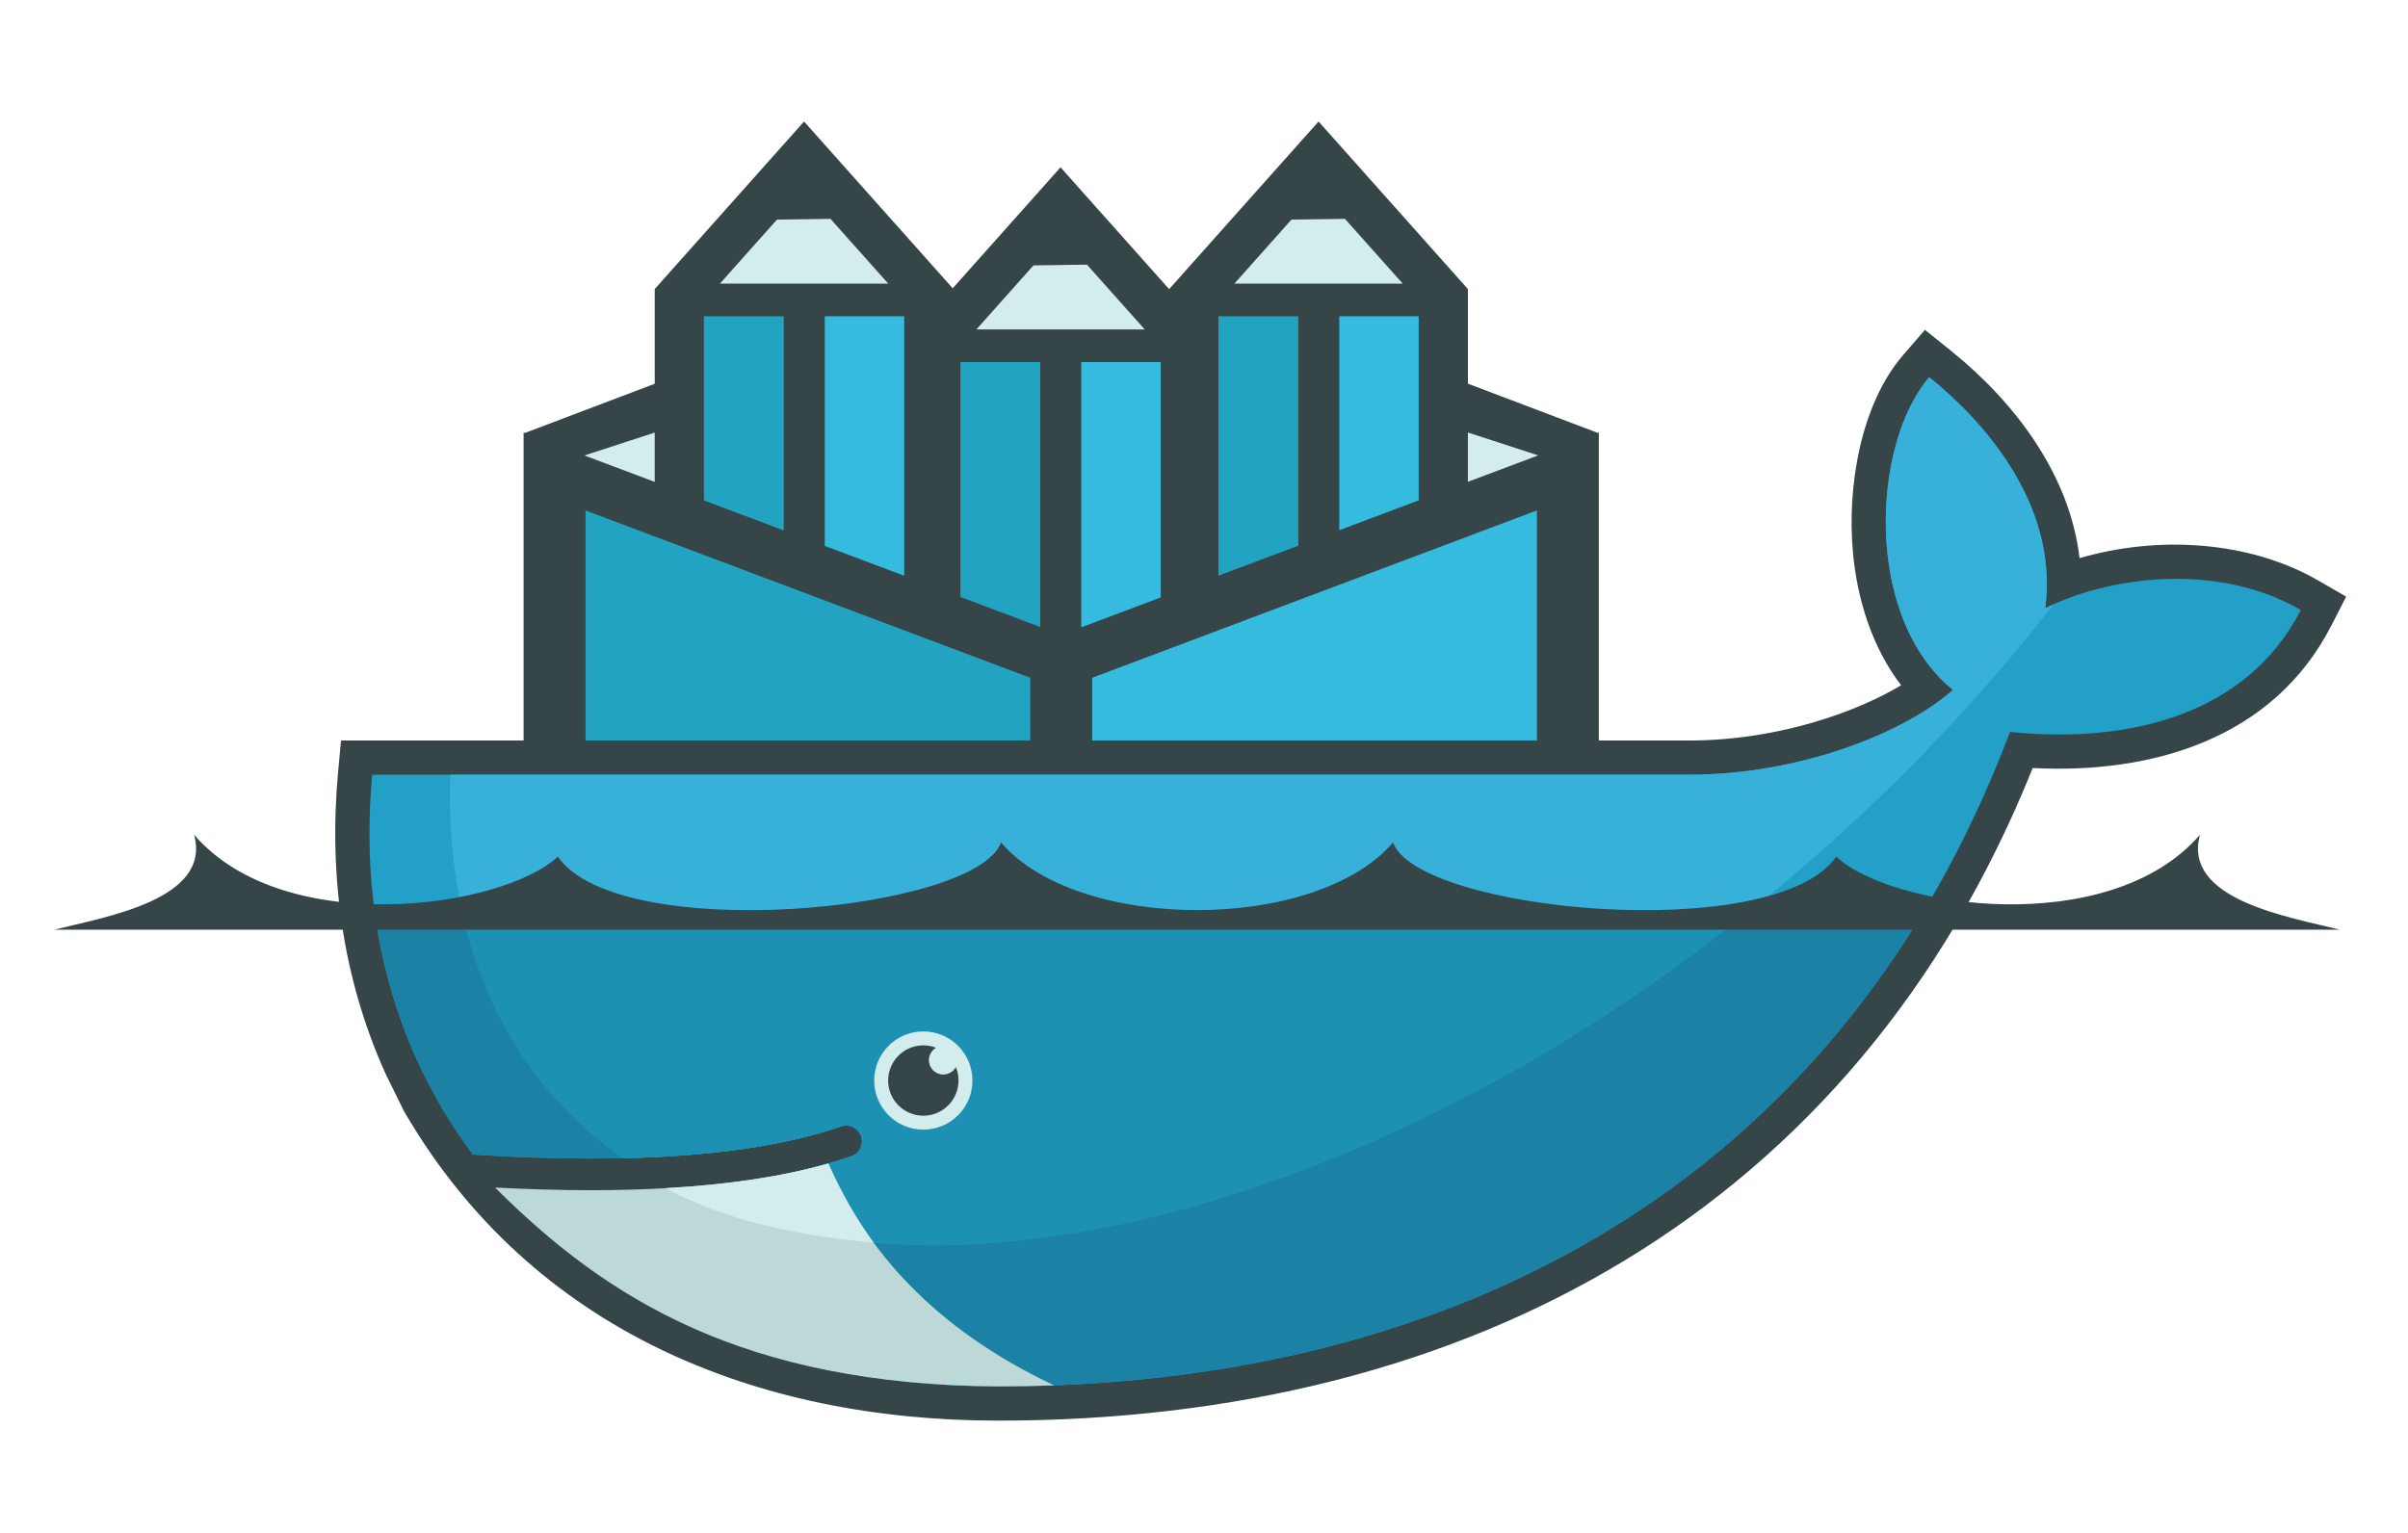 <?xml version="1.0" encoding="UTF-8" standalone="no"?><!DOCTYPE svg PUBLIC "-//W3C//DTD SVG 1.1//EN" "http://www.w3.org/Graphics/SVG/1.1/DTD/svg11.dtd"><svg width="100%" height="100%" viewBox="0 0 201 128" version="1.1" xmlns="http://www.w3.org/2000/svg" xmlns:xlink="http://www.w3.org/1999/xlink" xml:space="preserve" xmlns:serif="http://www.serif.com/" style="fill-rule:evenodd;clip-rule:evenodd;stroke-linejoin:round;stroke-miterlimit:2;"><rect id="Artboard1" x="0" y="0" width="200.383" height="127.878" style="fill:none;"/><g><path d="M57.42,24.461l9.738,-11.158l10.71,11.158l-20.448,0Z" style="fill:#d3ecec;"/><path d="M77.946,28.573l9.738,-11.159l10.71,11.159l-20.448,-0Z" style="fill:#d3ecec;"/><path d="M99.821,24.761l9.738,-11.159l10.71,11.159l-20.448,0Z" style="fill:#d3ecec;"/><path d="M45.761,38.322l10.522,-4.462l-0.698,7.647l-9.824,-3.185Z" style="fill:#d3ecec;"/><path d="M131.845,36.772l-10.078,5.39l0.008,-7.679l10.07,2.289Z" style="fill:#d3ecec;"/><path d="M47.614,40.102l40.968,15.886l0.046,10.075l-42.848,-0.966l1.834,-24.995Zm9.806,-15.641l8.775,0.947l-0.039,20.823l-9.27,-3.944l0.534,-17.826Zm21.693,4.526l8.775,0.947l0.694,24.439l-9.27,-3.944l-0.199,-21.442Zm21.676,-3.76l8.775,0.947l0.438,20.057l-10.497,5.089l1.284,-26.093Z" style="fill:#23a3c2;"/><path d="M98.936,51.522l-8.956,2.156l-1.398,-24.817l9.399,-0.082l0.955,22.743Zm-8.956,3.18l41.127,-14.6l0.791,25.961l-41.794,-0l-0.124,-11.361Zm19.662,-29.68l10.07,0.386l0.35,17.082l-10.42,3.875l0,-21.343Zm-42.484,0l9.508,0l1.076,25.964l-10.584,-4.621l-0,-21.343Z" style="fill:#34bbde;"/><path d="M133.458,36.117l0,30.381l-5.169,0l0,-23.881l-37.123,13.973l0,9.908l-5.168,0l-0,-9.907l-37.124,-13.974l-0,23.881l-5.168,0l-0,-30.381l0.097,0.036l10.848,-4.11l-0,-7.908l12.465,-13.989l12.087,13.564l0.322,0.361l9,-10.101l9.071,10.179l-0,-0.014l12.466,-13.989l12.087,13.564l0.379,0.425l0,7.9l10.85,4.112l0.08,-0.03Zm-74.701,-9.708l-0,15.373l6.665,2.509l0,-17.882l-6.665,-0Zm10.087,-0l0,19.17l6.632,2.496l0,-21.666l-6.632,-0Zm32.859,-0l0,21.66l6.665,-2.508l-0,-19.152l-6.665,-0Zm-32.381,-8.137l-4.467,0.063l-4.765,5.347l14.053,-0l-4.821,-5.41Zm42.467,8.137l0,17.863l6.632,-2.496l-0,-15.367l-6.632,-0Zm-31.623,3.824l-0,19.607l6.665,2.51l0,-22.117l-6.665,-0Zm10.564,-8.137l-4.467,0.063l-4.764,5.347l14.053,0l-4.822,-5.41Zm21.536,-3.824l-4.467,0.063l-4.764,5.347l14.054,-0l-4.823,-5.41Zm-22.012,11.961l-0,22.147l6.631,-2.497l-0,-19.65l-6.631,-0Zm32.273,5.877l-0,4.12l5.868,-2.208l-5.868,-1.912Zm-67.876,0.007l-5.867,1.911l5.867,2.209l-0,-4.12Z" style="fill:#364548;"/></g><path d="M140.981,61.83c4.004,-0 8.123,-0.714 11.915,-1.999c1.864,-0.632 3.955,-1.511 5.793,-2.617c-2.421,-3.16 -3.657,-7.152 -4.021,-11.086c-0.494,-5.35 0.586,-12.315 4.207,-16.503l1.803,-2.085l2.148,1.727c5.409,4.345 9.957,10.417 10.759,17.339c6.512,-1.916 14.158,-1.463 19.898,1.85l2.355,1.359l-1.239,2.419c-4.855,9.475 -15.004,12.41 -24.926,11.891c-14.848,36.981 -47.174,54.489 -86.368,54.489c-20.249,0 -38.828,-7.569 -49.407,-25.535l-0.173,-0.293l-1.542,-3.136c-3.576,-7.908 -4.764,-16.572 -3.958,-25.228l0.242,-2.592" style="fill:#364548;"/><path d="M170.722,50.784c1.15,-8.937 -5.538,-15.956 -9.685,-19.289c-4.78,5.526 -5.523,20.008 1.976,26.106c-4.185,3.717 -13.003,7.086 -22.032,7.086l-109.909,0c-0.878,9.425 0.777,18.105 4.556,25.534l1.251,2.287c0.791,1.343 1.656,2.64 2.591,3.888l0,0c4.519,0.29 8.685,0.391 12.496,0.306l0.002,0c7.49,-0.165 13.602,-1.049 18.234,-2.654c0.689,-0.24 1.441,0.126 1.68,0.815c0.238,0.689 -0.127,1.441 -0.816,1.68c-0.616,0.213 -1.258,0.412 -1.921,0.602c-0.001,0 -0.002,0 -0.002,0.001c-3.648,1.041 -7.558,1.742 -12.605,2.053c0.3,0.005 -0.312,0.045 -0.313,0.046c-0.172,0.01 -0.388,0.035 -0.56,0.044c-1.986,0.111 -4.13,0.135 -6.321,0.135c-2.397,-0 -4.758,-0.046 -7.397,-0.179l-0.067,0.044c9.157,10.293 23.476,16.466 41.425,16.466c37.986,0 70.206,-16.839 84.474,-54.643c10.122,1.039 19.85,-1.542 24.276,-10.181c-7.049,-4.067 -16.113,-2.77 -21.333,-0.147" style="fill:#22a0c8;"/><path d="M170.722,50.784c1.15,-8.937 -5.538,-15.956 -9.685,-19.289c-4.78,5.526 -5.523,20.008 1.976,26.106c-4.185,3.717 -13.003,7.086 -22.032,7.086l-103.4,0c-0.449,14.435 4.908,25.391 14.385,32.015l0.002,0c7.49,-0.165 13.602,-1.049 18.234,-2.654c0.689,-0.24 1.441,0.126 1.68,0.815c0.238,0.689 -0.127,1.441 -0.816,1.68c-0.616,0.213 -1.258,0.412 -1.921,0.602c-0.001,0 -0.002,0 -0.002,0.001c-3.648,1.041 -7.895,1.832 -12.941,2.143c-0.001,0 -0.122,-0.117 -0.123,-0.116c12.927,6.631 31.672,6.607 53.163,-1.648c24.098,-9.258 46.522,-26.895 62.168,-47.068c-0.236,0.106 -0.466,0.216 -0.688,0.327" style="fill:#37b1d9;"/><path d="M31.278,76.139c0.683,5.048 2.16,9.776 4.35,14.082l1.251,2.287c0.791,1.343 1.656,2.64 2.591,3.888c4.519,0.29 8.686,0.391 12.498,0.306c7.49,-0.165 13.602,-1.049 18.234,-2.654c0.689,-0.24 1.441,0.126 1.68,0.815c0.238,0.689 -0.127,1.441 -0.816,1.68c-0.616,0.213 -1.258,0.412 -1.921,0.602c-0.001,0 -0.002,0 -0.002,0.001c-3.648,1.041 -7.872,1.787 -12.918,2.099c-0.173,0.01 -0.475,0.012 -0.65,0.022c-1.985,0.111 -4.107,0.179 -6.299,0.179c-2.396,0 -4.847,-0.046 -7.485,-0.179c9.157,10.293 23.565,16.488 41.514,16.488c32.52,0 60.813,-12.343 77.234,-39.616l-129.261,-0" style="fill:#1b81a5;"/><path d="M38.57,76.139c1.944,8.864 6.616,15.824 13.398,20.563c7.49,-0.165 13.602,-1.049 18.234,-2.654c0.689,-0.24 1.441,0.126 1.68,0.815c0.238,0.689 -0.127,1.441 -0.816,1.68c-0.616,0.213 -1.258,0.412 -1.921,0.602c-0.001,0 -0.002,0 -0.002,0.001c-3.648,1.041 -7.962,1.787 -13.008,2.099c12.927,6.63 31.618,6.534 53.107,-1.72c13.001,-4.995 25.513,-12.431 36.739,-21.386l-107.411,-0" style="fill:#1d91b4;"/><path d="M77.072,86.118c2.265,-0 4.1,1.836 4.1,4.101c0,2.264 -1.835,4.099 -4.1,4.099c-2.264,0 -4.1,-1.835 -4.1,-4.099c-0,-2.265 1.836,-4.101 4.1,-4.101" style="fill:#d3ecec;"/><path d="M77.072,87.281c0.376,0 0.733,0.071 1.064,0.199c-0.358,0.207 -0.6,0.594 -0.6,1.038c-0,0.662 0.536,1.198 1.198,1.198c0.454,-0 0.848,-0.252 1.051,-0.624c0.144,0.347 0.224,0.727 0.224,1.127c0,1.621 -1.315,2.936 -2.937,2.936c-1.621,-0 -2.937,-1.315 -2.937,-2.936c0,-1.623 1.316,-2.938 2.937,-2.938" style="fill:#364548;"/><path d="M4.545,77.621l190.745,-0c-4.153,-1.054 -13.141,-2.477 -11.658,-7.92c-7.552,8.739 -25.765,6.131 -30.361,1.822c-5.119,7.423 -34.916,4.602 -36.994,-1.182c-6.417,7.531 -26.301,7.531 -32.718,0c-2.079,5.784 -31.876,8.605 -36.995,1.182c-4.596,4.309 -22.807,6.917 -30.36,-1.822c1.482,5.443 -7.505,6.866 -11.659,7.92" style="fill:#364548;"/><path d="M87.973,115.667c-10.155,-4.819 -15.729,-11.37 -18.83,-18.521c-3.772,1.077 -8.307,1.765 -13.575,2.06c-1.985,0.112 -4.072,0.169 -6.263,0.169c-2.526,-0 -5.188,-0.075 -7.982,-0.223c9.313,9.307 20.769,16.472 41.982,16.603c1.566,0 3.121,-0.03 4.668,-0.088" style="fill:#bdd9d7;"/><path d="M72.915,103.745c-1.405,-1.908 -2.768,-4.304 -3.77,-6.6c-3.773,1.077 -8.308,1.766 -13.577,2.061c3.619,1.965 8.795,3.785 17.347,4.539" style="fill:#d3ecec;"/></svg>